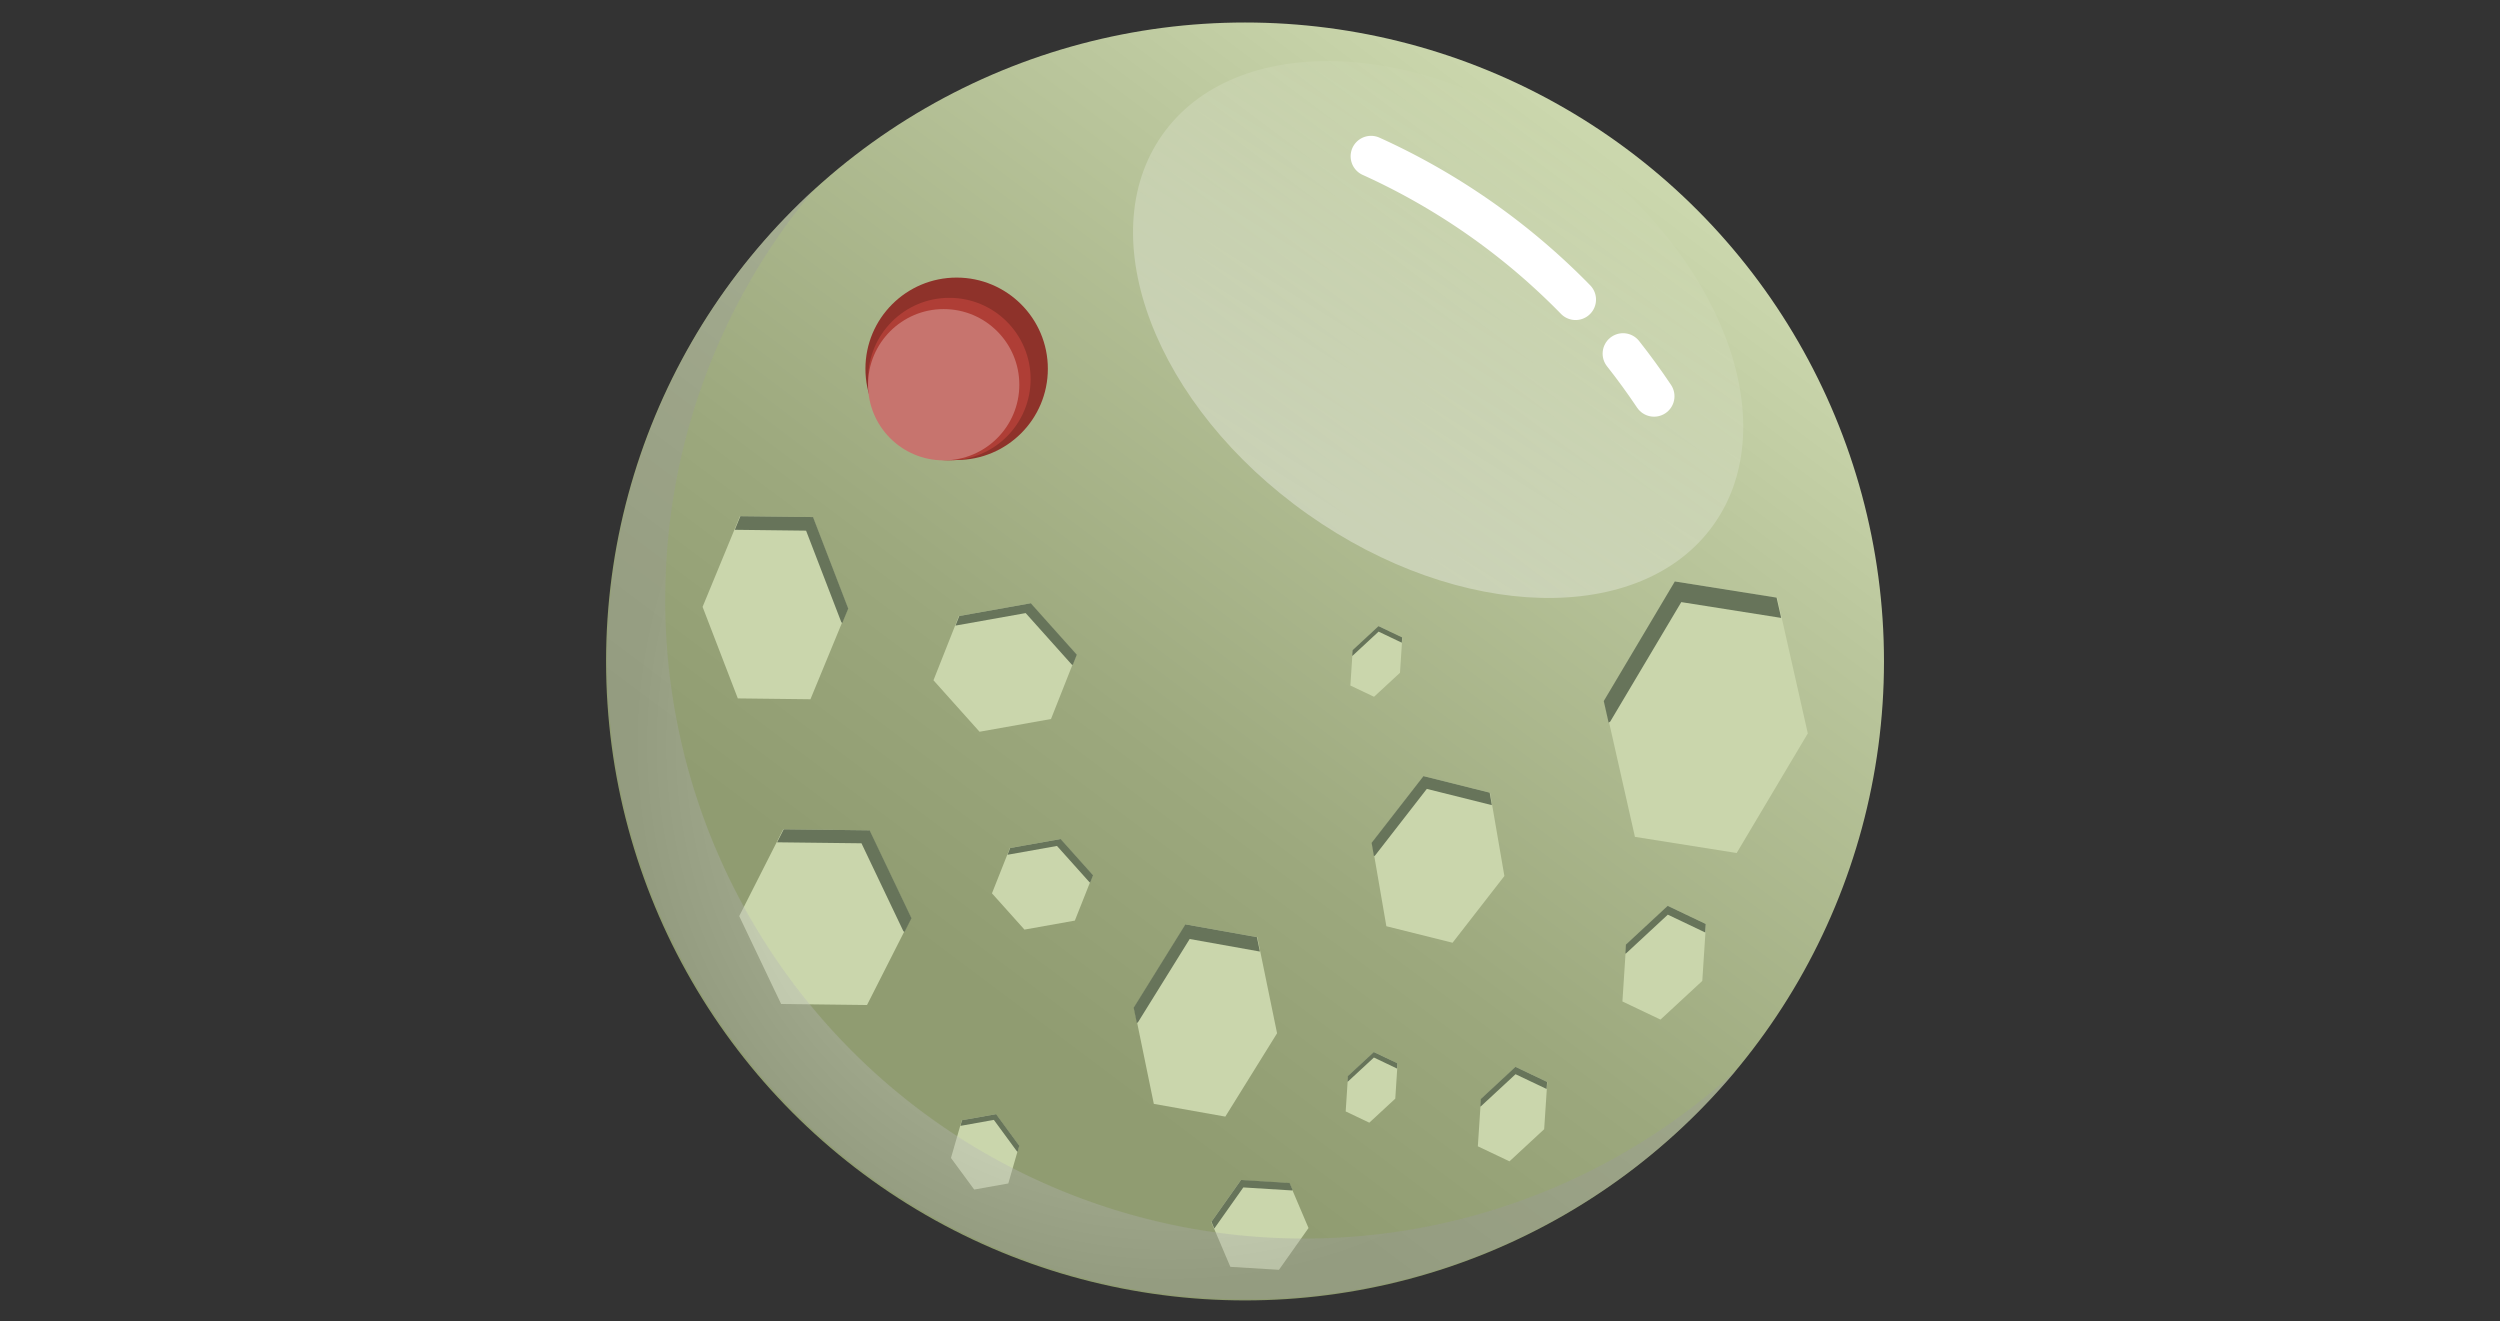 <svg xmlns="http://www.w3.org/2000/svg" xmlns:xlink="http://www.w3.org/1999/xlink" viewBox="0 0 555.59 293.6"><rect x="0" y="0" width="555.59" height="293.6" fill="#333333" stroke="none"/><defs><style>.cls-1{isolation:isolate;}.cls-2{fill:url(#未命名漸層_21);}.cls-10,.cls-3{fill:none;}.cls-4{fill:#cad6ac;}.cls-5{fill:#67745a;}.cls-6{fill:#8e322a;}.cls-7{fill:#af3e36;}.cls-8{fill:#c7746e;}.cls-9{opacity:0.4;mix-blend-mode:lighten;fill:url(#未命名漸層_182);}.cls-10{stroke:#fff;stroke-linecap:round;stroke-miterlimit:10;stroke-width:9.08px;}.cls-11{opacity:0.35;mix-blend-mode:overlay;fill:url(#未命名漸層_168);}</style><linearGradient id="未命名漸層_21" x1="360.25" y1="35.46" x2="193.66" y2="257.82" gradientUnits="userSpaceOnUse"><stop offset="0" stop-color="#cbd7ad"/><stop offset="0.19" stop-color="#bbc79d"/><stop offset="0.61" stop-color="#9ca87d"/><stop offset="0.84" stop-color="#909c71"/></linearGradient><linearGradient id="未命名漸層_182" x1="421.45" y1="34.92" x2="490.39" y2="111.4" gradientTransform="matrix(-0.89, 1.02, -1.1, -0.82, 784.29, -330.45)" gradientUnits="userSpaceOnUse"><stop offset="0" stop-color="#fff" stop-opacity="0"/><stop offset="0.04" stop-color="#fff" stop-opacity="0.07"/><stop offset="0.2" stop-color="#fff" stop-opacity="0.31"/><stop offset="0.35" stop-color="#fff" stop-opacity="0.52"/><stop offset="0.5" stop-color="#fff" stop-opacity="0.69"/><stop offset="0.64" stop-color="#fff" stop-opacity="0.83"/><stop offset="0.77" stop-color="#fff" stop-opacity="0.92"/><stop offset="0.9" stop-color="#fff" stop-opacity="0.98"/><stop offset="1" stop-color="#fff"/></linearGradient><radialGradient id="未命名漸層_168" cx="260.35" cy="165.51" r="124.4" gradientUnits="userSpaceOnUse"><stop offset="0.36" stop-color="#fff"/><stop offset="0.97" stop-color="#999"/></radialGradient></defs><title>planet5_1</title><g class="cls-1"><g id="圖層_2" data-name="圖層 2"><g id="plant"><circle class="cls-2" cx="276.69" cy="147" r="142"/><rect class="cls-3" width="555.59" height="293.6"/><polygon class="cls-4" points="394.95 132.83 372.34 129.24 356.53 155.82 363.34 185.98 385.95 189.57 401.76 162.99 394.95 132.83"/><polyline class="cls-5" points="357.84 160.38 373.64 133.81 395.84 137.32 394.82 132.81 372.21 129.22 356.41 155.8 357.49 160.59"/><polygon class="cls-4" points="331.14 176.18 316.43 172.5 304.91 187.33 308.1 205.84 322.81 209.51 334.33 194.68 331.14 176.18"/><polyline class="cls-5" points="305.57 190.15 317.09 175.32 331.54 178.93 331.06 176.16 316.35 172.48 304.82 187.31 305.33 190.25"/><polygon class="cls-4" points="379.13 205.36 370.67 201.33 361.38 209.93 360.56 222.56 369.02 226.59 378.31 217.99 379.13 205.36"/><polyline class="cls-5" points="361.37 211.88 370.65 203.27 378.96 207.23 379.08 205.34 370.62 201.31 361.34 209.91 361.2 211.92"/><polygon class="cls-4" points="310.59 236.32 305.34 233.81 299.57 239.16 299.06 247 304.31 249.5 310.08 244.16 310.59 236.32"/><polyline class="cls-5" points="299.56 240.36 305.33 235.02 310.49 237.48 310.56 236.3 305.31 233.8 299.54 239.14 299.46 240.39"/><polygon class="cls-4" points="311.64 141.66 306.38 139.16 300.62 144.5 300.1 152.35 305.36 154.85 311.13 149.51 311.64 141.66"/><polyline class="cls-5" points="300.61 145.71 306.37 140.37 311.53 142.83 311.61 141.65 306.35 139.15 300.59 144.49 300.5 145.74"/><polygon class="cls-4" points="343.86 240.46 336.83 237.11 329.12 244.26 328.43 254.75 335.46 258.09 343.17 250.95 343.86 240.46"/><polyline class="cls-5" points="329.1 245.87 336.81 238.73 343.71 242.01 343.82 240.44 336.79 237.09 329.08 244.24 328.97 245.9"/><polygon class="cls-4" points="279.42 208.28 263.53 205.45 252.03 223.97 256.42 245.32 272.31 248.15 283.81 229.63 279.42 208.28"/><polyline class="cls-5" points="252.89 227.2 264.39 208.68 279.99 211.47 279.33 208.27 263.44 205.43 251.94 223.95 252.64 227.34"/><polygon class="cls-4" points="164.45 114.72 180.59 114.91 188.42 135.25 180.11 155.4 163.97 155.21 156.14 134.87 164.45 114.72"/><polyline class="cls-5" points="186.97 138.27 179.14 117.93 163.3 117.74 164.54 114.72 180.68 114.91 188.51 135.25 187.19 138.46"/><polygon class="cls-4" points="213.1 136.91 228.99 134.08 239.22 145.51 233.57 159.79 217.69 162.62 207.45 151.18 213.1 136.91"/><polyline class="cls-5" points="238.18 147.69 227.94 136.25 212.34 139.03 213.19 136.9 229.08 134.06 239.31 145.5 238.41 147.77"/><polygon class="cls-4" points="224.44 188.47 235.64 186.47 242.86 194.53 238.87 204.59 227.67 206.59 220.45 198.53 224.44 188.47"/><polyline class="cls-5" points="242.12 196.06 234.9 188 223.91 189.96 224.5 188.46 235.71 186.46 242.92 194.52 242.29 196.12"/><polygon class="cls-4" points="269.19 271.58 275.76 262.28 286.56 262.95 290.8 272.91 284.23 282.2 273.43 281.54 269.19 271.58"/><polyline class="cls-5" points="287.11 264.56 276.31 263.89 269.86 273.02 269.23 271.52 275.8 262.23 286.6 262.9 287.27 264.48"/><polygon class="cls-4" points="174.06 184.3 193.15 184.53 202.47 204.05 192.68 223.35 173.59 223.12 164.28 203.59 174.06 184.3"/><polyline class="cls-5" points="200.76 206.94 191.45 187.41 172.7 187.19 174.17 184.3 193.26 184.53 202.57 204.06 201.02 207.12"/><polygon class="cls-4" points="213.75 248.96 221.33 247.61 226.49 254.63 224.08 263.01 216.5 264.36 211.34 257.34 213.75 248.96"/><polyline class="cls-5" points="226.03 255.91 220.87 248.88 213.44 250.21 213.8 248.95 221.37 247.6 226.53 254.63 226.15 255.96"/><circle class="cls-6" cx="212.6" cy="81.96" r="20.27"/><circle class="cls-7" cx="210.98" cy="84.25" r="18.06"/><circle class="cls-8" cx="209.72" cy="85.5" r="16.81"/><ellipse class="cls-9" cx="319.62" cy="73.25" rx="50.25" ry="75.03" transform="translate(75.32 291.97) rotate(-54.75)"/><path class="cls-10" d="M350.15,66.58A149.87,149.87,0,0,0,304.7,34.73"/><path class="cls-10" d="M367.59,88.06q-3.25-4.86-6.89-9.47"/><path class="cls-11" d="M147.85,133.25a141.43,141.43,0,0,1,33-91.06A142,142,0,1,0,385.83,237.88a142,142,0,0,1-238-104.63Z"/></g></g></g></svg>